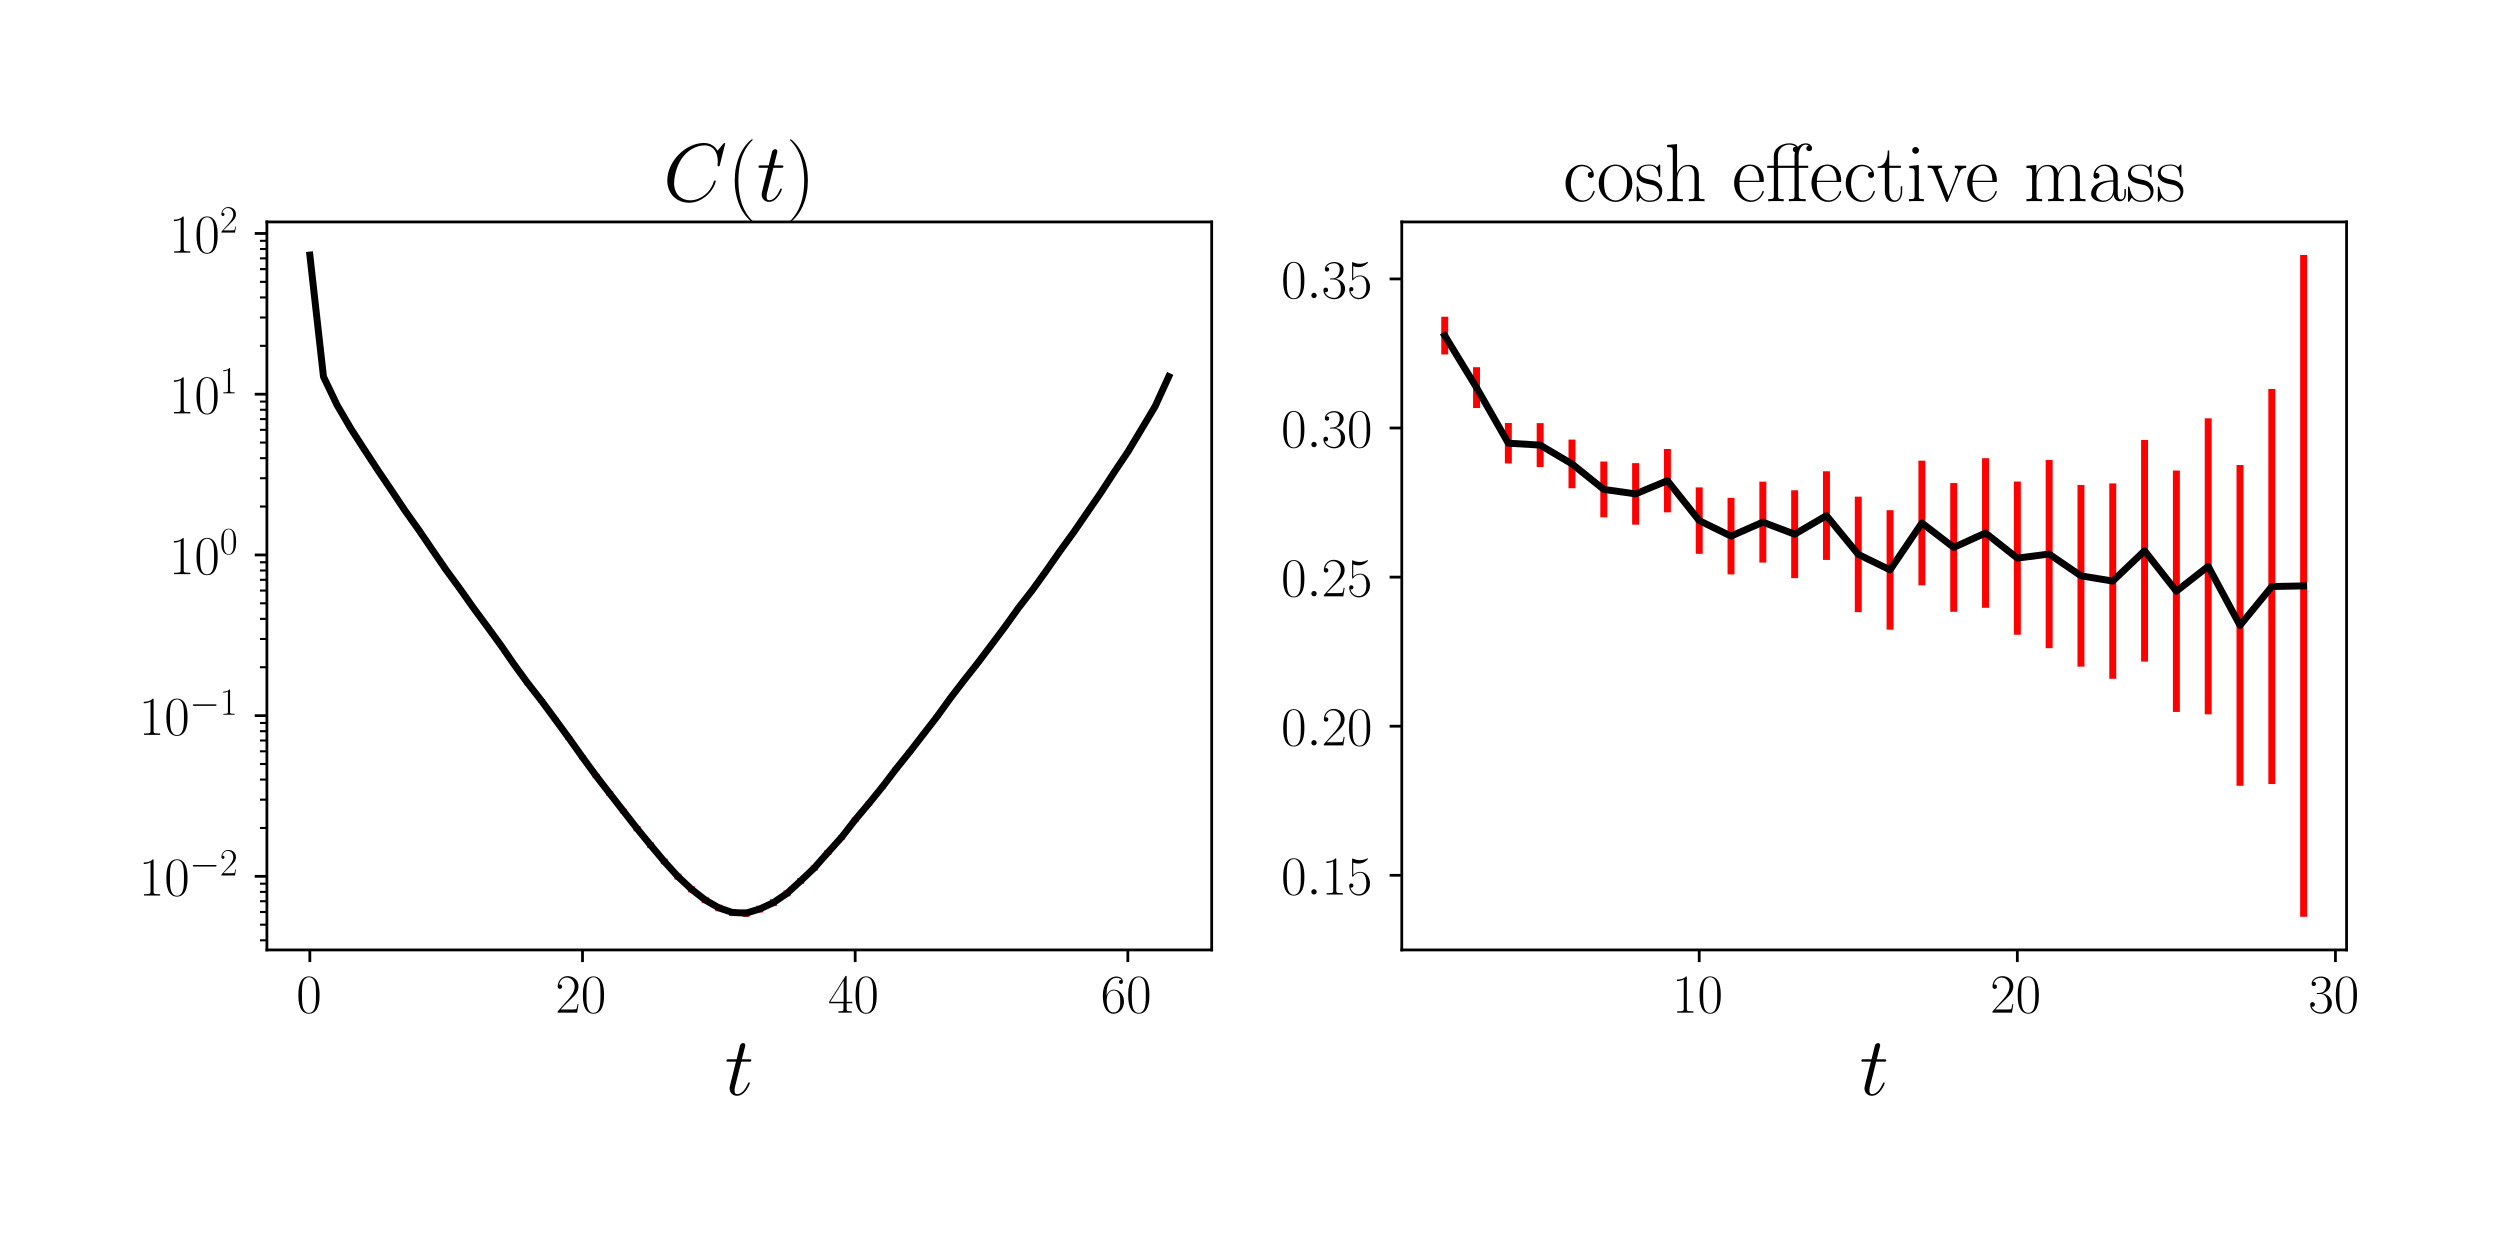 <?xml version="1.0" encoding="utf-8" standalone="no"?>
<!DOCTYPE svg PUBLIC "-//W3C//DTD SVG 1.1//EN"
  "http://www.w3.org/Graphics/SVG/1.1/DTD/svg11.dtd">
<!-- Created with matplotlib (https://matplotlib.org/) -->
<svg height="360pt" version="1.1" viewBox="0 0 720 360" width="720pt" xmlns="http://www.w3.org/2000/svg" xmlns:xlink="http://www.w3.org/1999/xlink">
 <defs>
  <style type="text/css">*{stroke-linecap:butt;stroke-linejoin:round;}</style>
 </defs>
 <g id="figure_1">
  <g id="patch_1">
   <path d="M 0 360 
L 720 360 
L 720 0 
L 0 0 
z
" style="fill:#ffffff;"/>
  </g>
  <g id="axes_1">
   <g id="patch_2">
    <path d="M 76.866 273.576 
L 348.965 273.576 
L 348.965 63.911 
L 76.866 63.911 
z
" style="fill:#ffffff;"/>
   </g>
   <g id="matplotlib.axis_1">
    <g id="xtick_1">
     <g id="line2d_1">
      <defs>
       <path d="M 0 0 
L 0 3.5 
" id="m5e9adea4c0" style="stroke:#000000;stroke-width:0.8;"/>
      </defs>
      <g>
       <use style="stroke:#000000;stroke-width:0.8;" x="89.234" xlink:href="#m5e9adea4c0" y="273.576"/>
      </g>
     </g>
     <g id="text_1">
      <!-- $\mathdefault{0}$ -->
      <g transform="translate(85.332 291.645)scale(0.16 -0.16)">
       <defs>
        <path d="M 42 31.641 
C 42 37.75 41.906 48.125 37.703 56.109 
C 34 63.109 28.094 65.594 22.906 65.594 
C 18.094 65.594 12 63.406 8.203 56.203 
C 4.203 48.719 3.797 39.438 3.797 31.641 
C 3.797 25.953 3.906 17.281 7 9.672 
C 11.297 -0.609 19 -2 22.906 -2 
C 27.5 -2 34.5 -0.109 38.594 9.375 
C 41.594 16.281 42 24.359 42 31.641 
z
M 22.906 -0.406 
C 16.5 -0.406 12.703 5.078 11.297 12.688 
C 10.203 18.562 10.203 27.156 10.203 32.75 
C 10.203 40.438 10.203 46.828 11.5 52.922 
C 13.406 61.391 19 64 22.906 64 
C 27 64 32.297 61.297 34.203 53.125 
C 35.5 47.438 35.594 40.734 35.594 32.75 
C 35.594 26.25 35.594 18.266 34.406 12.375 
C 32.297 1.484 26.406 -0.406 22.906 -0.406 
z
" id="CMR17-48"/>
       </defs>
       <use transform="scale(0.996)" xlink:href="#CMR17-48"/>
      </g>
     </g>
    </g>
    <g id="xtick_2">
     <g id="line2d_2">
      <g>
       <use style="stroke:#000000;stroke-width:0.8;" x="167.762" xlink:href="#m5e9adea4c0" y="273.576"/>
      </g>
     </g>
     <g id="text_2">
      <!-- $\mathdefault{20}$ -->
      <g transform="translate(159.958 291.645)scale(0.16 -0.16)">
       <defs>
        <path d="M 41.703 15.453 
L 39.906 15.453 
C 38.906 8.375 38.094 7.172 37.703 6.562 
C 37.203 5.766 30 5.766 28.594 5.766 
L 9.406 5.766 
C 13 9.672 20 16.75 28.5 24.953 
C 34.594 30.734 41.703 37.531 41.703 47.422 
C 41.703 59.219 32.297 66 21.797 66 
C 10.797 66 4.094 56.312 4.094 47.344 
C 4.094 43.438 7 42.938 8.203 42.938 
C 9.203 42.938 12.203 43.547 12.203 47.031 
C 12.203 50.109 9.594 51 8.203 51 
C 7.594 51 7 50.906 6.594 50.703 
C 8.5 59.219 14.297 63.406 20.406 63.406 
C 29.094 63.406 34.797 56.516 34.797 47.422 
C 34.797 38.734 29.703 31.25 24 24.75 
L 4.094 2.281 
L 4.094 0 
L 39.297 0 
z
" id="CMR17-50"/>
       </defs>
       <use transform="scale(0.996)" xlink:href="#CMR17-50"/>
       <use transform="translate(45.69 0)scale(0.996)" xlink:href="#CMR17-48"/>
      </g>
     </g>
    </g>
    <g id="xtick_3">
     <g id="line2d_3">
      <g>
       <use style="stroke:#000000;stroke-width:0.8;" x="246.29" xlink:href="#m5e9adea4c0" y="273.576"/>
      </g>
     </g>
     <g id="text_3">
      <!-- $\mathdefault{40}$ -->
      <g transform="translate(238.486 291.645)scale(0.16 -0.16)">
       <defs>
        <path d="M 33.594 64.406 
C 33.594 66.5 33.5 66.5 31.703 66.5 
L 2 19.594 
L 2 17 
L 27.797 17 
L 27.797 7.141 
C 27.797 3.5 27.594 2.5 20.594 2.5 
L 18.703 2.5 
L 18.703 0 
C 21.906 0 27.297 0 30.703 0 
C 34.094 0 39.5 0 42.703 0 
L 42.703 2.5 
L 40.797 2.5 
C 33.797 2.5 33.594 3.5 33.594 7.141 
L 33.594 17 
L 43.797 17 
L 43.797 19.594 
L 33.594 19.594 
z
M 28.094 57.859 
L 28.094 19.594 
L 4 19.594 
z
" id="CMR17-52"/>
       </defs>
       <use transform="scale(0.996)" xlink:href="#CMR17-52"/>
       <use transform="translate(45.69 0)scale(0.996)" xlink:href="#CMR17-48"/>
      </g>
     </g>
    </g>
    <g id="xtick_4">
     <g id="line2d_4">
      <g>
       <use style="stroke:#000000;stroke-width:0.8;" x="324.818" xlink:href="#m5e9adea4c0" y="273.576"/>
      </g>
     </g>
     <g id="text_4">
      <!-- $\mathdefault{60}$ -->
      <g transform="translate(317.014 291.645)scale(0.16 -0.16)">
       <defs>
        <path d="M 10.594 34 
C 10.594 57.656 21.797 63 28.297 63 
C 30.406 63 35.5 62.641 37.5 59 
C 35.906 59 32.906 59 32.906 55.516 
C 32.906 52.828 35.094 51.922 36.5 51.922 
C 37.406 51.922 40.094 52.312 40.094 55.625 
C 40.094 61.781 35.094 65.297 28.203 65.297 
C 16.297 65.297 3.797 52.969 3.797 31 
C 3.797 3.953 15.094 -2 23.094 -2 
C 32.797 -2 42 6.672 42 20.047 
C 42 32.516 33.906 41.594 23.703 41.594 
C 17.594 41.594 13.094 37.609 10.594 30.625 
z
M 23.094 0.391 
C 10.797 0.391 10.797 18.75 10.797 22.438 
C 10.797 29.625 14.203 40 23.5 40 
C 25.203 40 30.094 40 33.406 33.125 
C 35.203 29.219 35.203 25.141 35.203 20.141 
C 35.203 14.75 35.203 10.781 33.094 6.781 
C 30.906 2.672 27.703 0.391 23.094 0.391 
z
" id="CMR17-54"/>
       </defs>
       <use transform="scale(0.996)" xlink:href="#CMR17-54"/>
       <use transform="translate(45.69 0)scale(0.996)" xlink:href="#CMR17-48"/>
      </g>
     </g>
    </g>
    <g id="text_5">
     <!-- $t$ -->
     <g transform="translate(208.688 315.349)scale(0.24 -0.24)">
      <defs>
       <path d="M 20.094 40.094 
L 29.297 40.094 
C 31.203 40.094 32.203 40.094 32.203 41.891 
C 32.203 43 31.594 43 29.594 43 
L 20.797 43 
L 24.5 57.688 
C 24.906 59.078 24.906 59.281 24.906 60 
C 24.906 61.609 23.594 62.5 22.297 62.5 
C 21.5 62.5 19.203 62.203 18.406 58.984 
L 14.5 43 
L 5.094 43 
C 3.094 43 2.203 43 2.203 41.094 
C 2.203 40.094 2.906 40.094 4.797 40.094 
L 13.703 40.094 
L 7.094 13.766 
C 6.297 10.281 6 9.281 6 7.984 
C 6 3.297 9.297 -1 14.906 -1 
C 25 -1 30.406 13.562 30.406 14.25 
C 30.406 14.859 30 15.156 29.406 15.156 
C 29.203 15.156 28.797 15.156 28.594 14.75 
C 28.5 14.656 28.406 14.547 27.703 12.953 
C 25.594 7.984 21 1 15.203 1 
C 12.203 1 12 3.5 12 5.688 
C 12 5.781 12 7.688 12.297 8.875 
z
" id="CMMI12-116"/>
      </defs>
      <use transform="scale(0.996)" xlink:href="#CMMI12-116"/>
     </g>
    </g>
   </g>
   <g id="matplotlib.axis_2">
    <g id="ytick_1">
     <g id="line2d_5">
      <defs>
       <path d="M 0 0 
L -3.5 0 
" id="m24c2f99d26" style="stroke:#000000;stroke-width:0.8;"/>
      </defs>
      <g>
       <use style="stroke:#000000;stroke-width:0.8;" x="76.866" xlink:href="#m24c2f99d26" y="252.386"/>
      </g>
     </g>
     <g id="text_6">
      <!-- $\mathdefault{10^{-2}}$ -->
      <g transform="translate(40 257.921)scale(0.16 -0.16)">
       <defs>
        <path d="M 26.594 63.406 
C 26.594 65.5 26.5 65.5 25.094 65.5 
C 21.203 61.188 15.297 59.797 9.703 59.797 
C 9.406 59.797 8.906 59.797 8.797 59.5 
C 8.703 59.297 8.703 59.094 8.703 57 
C 11.797 57 17 57.594 21 59.984 
L 21 7.203 
C 21 3.688 20.797 2.5 12.203 2.5 
L 9.203 2.5 
L 9.203 0 
C 14 0 19 0 23.797 0 
C 28.594 0 33.594 0 38.406 0 
L 38.406 2.5 
L 35.406 2.5 
C 26.797 2.5 26.594 3.594 26.594 7.156 
z
" id="CMR17-49"/>
        <path d="M 65.906 23 
C 67.594 23 69.406 23 69.406 25 
C 69.406 27 67.594 27 65.906 27 
L 11.797 27 
C 10.094 27 8.297 27 8.297 25 
C 8.297 23 10.094 23 11.797 23 
z
" id="CMSY10-0"/>
       </defs>
       <use transform="scale(0.996)" xlink:href="#CMR17-49"/>
       <use transform="translate(45.69 0)scale(0.996)" xlink:href="#CMR17-48"/>
       <use transform="translate(91.381 36.154)scale(0.697)" xlink:href="#CMSY10-0"/>
       <use transform="translate(145.622 36.154)scale(0.697)" xlink:href="#CMR17-50"/>
      </g>
     </g>
    </g>
    <g id="ytick_2">
     <g id="line2d_6">
      <g>
       <use style="stroke:#000000;stroke-width:0.8;" x="76.866" xlink:href="#m24c2f99d26" y="206.1"/>
      </g>
     </g>
     <g id="text_7">
      <!-- $\mathdefault{10^{-1}}$ -->
      <g transform="translate(40 211.635)scale(0.16 -0.16)">
       <use transform="scale(0.996)" xlink:href="#CMR17-49"/>
       <use transform="translate(45.69 0)scale(0.996)" xlink:href="#CMR17-48"/>
       <use transform="translate(91.381 36.154)scale(0.697)" xlink:href="#CMSY10-0"/>
       <use transform="translate(145.622 36.154)scale(0.697)" xlink:href="#CMR17-49"/>
      </g>
     </g>
    </g>
    <g id="ytick_3">
     <g id="line2d_7">
      <g>
       <use style="stroke:#000000;stroke-width:0.8;" x="76.866" xlink:href="#m24c2f99d26" y="159.814"/>
      </g>
     </g>
     <g id="text_8">
      <!-- $\mathdefault{10^{0}}$ -->
      <g transform="translate(48.679 165.349)scale(0.16 -0.16)">
       <use transform="scale(0.996)" xlink:href="#CMR17-49"/>
       <use transform="translate(45.69 0)scale(0.996)" xlink:href="#CMR17-48"/>
       <use transform="translate(91.381 36.154)scale(0.697)" xlink:href="#CMR17-48"/>
      </g>
     </g>
    </g>
    <g id="ytick_4">
     <g id="line2d_8">
      <g>
       <use style="stroke:#000000;stroke-width:0.8;" x="76.866" xlink:href="#m24c2f99d26" y="113.528"/>
      </g>
     </g>
     <g id="text_9">
      <!-- $\mathdefault{10^{1}}$ -->
      <g transform="translate(48.679 119.063)scale(0.16 -0.16)">
       <use transform="scale(0.996)" xlink:href="#CMR17-49"/>
       <use transform="translate(45.69 0)scale(0.996)" xlink:href="#CMR17-48"/>
       <use transform="translate(91.381 36.154)scale(0.697)" xlink:href="#CMR17-49"/>
      </g>
     </g>
    </g>
    <g id="ytick_5">
     <g id="line2d_9">
      <g>
       <use style="stroke:#000000;stroke-width:0.8;" x="76.866" xlink:href="#m24c2f99d26" y="67.242"/>
      </g>
     </g>
     <g id="text_10">
      <!-- $\mathdefault{10^{2}}$ -->
      <g transform="translate(48.679 72.776)scale(0.16 -0.16)">
       <use transform="scale(0.996)" xlink:href="#CMR17-49"/>
       <use transform="translate(45.69 0)scale(0.996)" xlink:href="#CMR17-48"/>
       <use transform="translate(91.381 36.154)scale(0.697)" xlink:href="#CMR17-50"/>
      </g>
     </g>
    </g>
    <g id="ytick_6">
     <g id="line2d_10">
      <defs>
       <path d="M 0 0 
L -2 0 
" id="mfa70293ad0" style="stroke:#000000;stroke-width:0.6;"/>
      </defs>
      <g>
       <use style="stroke:#000000;stroke-width:0.6;" x="76.866" xlink:href="#mfa70293ad0" y="270.805"/>
      </g>
     </g>
    </g>
    <g id="ytick_7">
     <g id="line2d_11">
      <g>
       <use style="stroke:#000000;stroke-width:0.6;" x="76.866" xlink:href="#mfa70293ad0" y="266.32"/>
      </g>
     </g>
    </g>
    <g id="ytick_8">
     <g id="line2d_12">
      <g>
       <use style="stroke:#000000;stroke-width:0.6;" x="76.866" xlink:href="#mfa70293ad0" y="262.655"/>
      </g>
     </g>
    </g>
    <g id="ytick_9">
     <g id="line2d_13">
      <g>
       <use style="stroke:#000000;stroke-width:0.6;" x="76.866" xlink:href="#mfa70293ad0" y="259.556"/>
      </g>
     </g>
    </g>
    <g id="ytick_10">
     <g id="line2d_14">
      <g>
       <use style="stroke:#000000;stroke-width:0.6;" x="76.866" xlink:href="#mfa70293ad0" y="256.872"/>
      </g>
     </g>
    </g>
    <g id="ytick_11">
     <g id="line2d_15">
      <g>
       <use style="stroke:#000000;stroke-width:0.6;" x="76.866" xlink:href="#mfa70293ad0" y="254.504"/>
      </g>
     </g>
    </g>
    <g id="ytick_12">
     <g id="line2d_16">
      <g>
       <use style="stroke:#000000;stroke-width:0.6;" x="76.866" xlink:href="#mfa70293ad0" y="238.453"/>
      </g>
     </g>
    </g>
    <g id="ytick_13">
     <g id="line2d_17">
      <g>
       <use style="stroke:#000000;stroke-width:0.6;" x="76.866" xlink:href="#mfa70293ad0" y="230.302"/>
      </g>
     </g>
    </g>
    <g id="ytick_14">
     <g id="line2d_18">
      <g>
       <use style="stroke:#000000;stroke-width:0.6;" x="76.866" xlink:href="#mfa70293ad0" y="224.519"/>
      </g>
     </g>
    </g>
    <g id="ytick_15">
     <g id="line2d_19">
      <g>
       <use style="stroke:#000000;stroke-width:0.6;" x="76.866" xlink:href="#mfa70293ad0" y="220.034"/>
      </g>
     </g>
    </g>
    <g id="ytick_16">
     <g id="line2d_20">
      <g>
       <use style="stroke:#000000;stroke-width:0.6;" x="76.866" xlink:href="#mfa70293ad0" y="216.369"/>
      </g>
     </g>
    </g>
    <g id="ytick_17">
     <g id="line2d_21">
      <g>
       <use style="stroke:#000000;stroke-width:0.6;" x="76.866" xlink:href="#mfa70293ad0" y="213.27"/>
      </g>
     </g>
    </g>
    <g id="ytick_18">
     <g id="line2d_22">
      <g>
       <use style="stroke:#000000;stroke-width:0.6;" x="76.866" xlink:href="#mfa70293ad0" y="210.586"/>
      </g>
     </g>
    </g>
    <g id="ytick_19">
     <g id="line2d_23">
      <g>
       <use style="stroke:#000000;stroke-width:0.6;" x="76.866" xlink:href="#mfa70293ad0" y="208.218"/>
      </g>
     </g>
    </g>
    <g id="ytick_20">
     <g id="line2d_24">
      <g>
       <use style="stroke:#000000;stroke-width:0.6;" x="76.866" xlink:href="#mfa70293ad0" y="192.167"/>
      </g>
     </g>
    </g>
    <g id="ytick_21">
     <g id="line2d_25">
      <g>
       <use style="stroke:#000000;stroke-width:0.6;" x="76.866" xlink:href="#mfa70293ad0" y="184.016"/>
      </g>
     </g>
    </g>
    <g id="ytick_22">
     <g id="line2d_26">
      <g>
       <use style="stroke:#000000;stroke-width:0.6;" x="76.866" xlink:href="#mfa70293ad0" y="178.233"/>
      </g>
     </g>
    </g>
    <g id="ytick_23">
     <g id="line2d_27">
      <g>
       <use style="stroke:#000000;stroke-width:0.6;" x="76.866" xlink:href="#mfa70293ad0" y="173.747"/>
      </g>
     </g>
    </g>
    <g id="ytick_24">
     <g id="line2d_28">
      <g>
       <use style="stroke:#000000;stroke-width:0.6;" x="76.866" xlink:href="#mfa70293ad0" y="170.082"/>
      </g>
     </g>
    </g>
    <g id="ytick_25">
     <g id="line2d_29">
      <g>
       <use style="stroke:#000000;stroke-width:0.6;" x="76.866" xlink:href="#mfa70293ad0" y="166.984"/>
      </g>
     </g>
    </g>
    <g id="ytick_26">
     <g id="line2d_30">
      <g>
       <use style="stroke:#000000;stroke-width:0.6;" x="76.866" xlink:href="#mfa70293ad0" y="164.299"/>
      </g>
     </g>
    </g>
    <g id="ytick_27">
     <g id="line2d_31">
      <g>
       <use style="stroke:#000000;stroke-width:0.6;" x="76.866" xlink:href="#mfa70293ad0" y="161.932"/>
      </g>
     </g>
    </g>
    <g id="ytick_28">
     <g id="line2d_32">
      <g>
       <use style="stroke:#000000;stroke-width:0.6;" x="76.866" xlink:href="#mfa70293ad0" y="145.88"/>
      </g>
     </g>
    </g>
    <g id="ytick_29">
     <g id="line2d_33">
      <g>
       <use style="stroke:#000000;stroke-width:0.6;" x="76.866" xlink:href="#mfa70293ad0" y="137.73"/>
      </g>
     </g>
    </g>
    <g id="ytick_30">
     <g id="line2d_34">
      <g>
       <use style="stroke:#000000;stroke-width:0.6;" x="76.866" xlink:href="#mfa70293ad0" y="131.947"/>
      </g>
     </g>
    </g>
    <g id="ytick_31">
     <g id="line2d_35">
      <g>
       <use style="stroke:#000000;stroke-width:0.6;" x="76.866" xlink:href="#mfa70293ad0" y="127.461"/>
      </g>
     </g>
    </g>
    <g id="ytick_32">
     <g id="line2d_36">
      <g>
       <use style="stroke:#000000;stroke-width:0.6;" x="76.866" xlink:href="#mfa70293ad0" y="123.796"/>
      </g>
     </g>
    </g>
    <g id="ytick_33">
     <g id="line2d_37">
      <g>
       <use style="stroke:#000000;stroke-width:0.6;" x="76.866" xlink:href="#mfa70293ad0" y="120.698"/>
      </g>
     </g>
    </g>
    <g id="ytick_34">
     <g id="line2d_38">
      <g>
       <use style="stroke:#000000;stroke-width:0.6;" x="76.866" xlink:href="#mfa70293ad0" y="118.013"/>
      </g>
     </g>
    </g>
    <g id="ytick_35">
     <g id="line2d_39">
      <g>
       <use style="stroke:#000000;stroke-width:0.6;" x="76.866" xlink:href="#mfa70293ad0" y="115.646"/>
      </g>
     </g>
    </g>
    <g id="ytick_36">
     <g id="line2d_40">
      <g>
       <use style="stroke:#000000;stroke-width:0.6;" x="76.866" xlink:href="#mfa70293ad0" y="99.594"/>
      </g>
     </g>
    </g>
    <g id="ytick_37">
     <g id="line2d_41">
      <g>
       <use style="stroke:#000000;stroke-width:0.6;" x="76.866" xlink:href="#mfa70293ad0" y="91.444"/>
      </g>
     </g>
    </g>
    <g id="ytick_38">
     <g id="line2d_42">
      <g>
       <use style="stroke:#000000;stroke-width:0.6;" x="76.866" xlink:href="#mfa70293ad0" y="85.661"/>
      </g>
     </g>
    </g>
    <g id="ytick_39">
     <g id="line2d_43">
      <g>
       <use style="stroke:#000000;stroke-width:0.6;" x="76.866" xlink:href="#mfa70293ad0" y="81.175"/>
      </g>
     </g>
    </g>
    <g id="ytick_40">
     <g id="line2d_44">
      <g>
       <use style="stroke:#000000;stroke-width:0.6;" x="76.866" xlink:href="#mfa70293ad0" y="77.51"/>
      </g>
     </g>
    </g>
    <g id="ytick_41">
     <g id="line2d_45">
      <g>
       <use style="stroke:#000000;stroke-width:0.6;" x="76.866" xlink:href="#mfa70293ad0" y="74.411"/>
      </g>
     </g>
    </g>
    <g id="ytick_42">
     <g id="line2d_46">
      <g>
       <use style="stroke:#000000;stroke-width:0.6;" x="76.866" xlink:href="#mfa70293ad0" y="71.727"/>
      </g>
     </g>
    </g>
    <g id="ytick_43">
     <g id="line2d_47">
      <g>
       <use style="stroke:#000000;stroke-width:0.6;" x="76.866" xlink:href="#mfa70293ad0" y="69.36"/>
      </g>
     </g>
    </g>
   </g>
   <g id="LineCollection_1">
    <path clip-path="url(#p065d3a347c)" d="M 89.234 73.478 
L 89.234 73.441 
" style="fill:none;stroke:#ff0000;stroke-width:2;"/>
    <path clip-path="url(#p065d3a347c)" d="M 93.16 108.58 
L 93.16 108.389 
" style="fill:none;stroke:#ff0000;stroke-width:2;"/>
    <path clip-path="url(#p065d3a347c)" d="M 97.087 116.785 
L 97.087 116.554 
" style="fill:none;stroke:#ff0000;stroke-width:2;"/>
    <path clip-path="url(#p065d3a347c)" d="M 101.013 123.524 
L 101.013 123.27 
" style="fill:none;stroke:#ff0000;stroke-width:2;"/>
    <path clip-path="url(#p065d3a347c)" d="M 104.939 129.61 
L 104.939 129.359 
" style="fill:none;stroke:#ff0000;stroke-width:2;"/>
    <path clip-path="url(#p065d3a347c)" d="M 108.866 135.617 
L 108.866 135.348 
" style="fill:none;stroke:#ff0000;stroke-width:2;"/>
    <path clip-path="url(#p065d3a347c)" d="M 112.792 141.432 
L 112.792 141.145 
" style="fill:none;stroke:#ff0000;stroke-width:2;"/>
    <path clip-path="url(#p065d3a347c)" d="M 116.719 147.343 
L 116.719 146.991 
" style="fill:none;stroke:#ff0000;stroke-width:2;"/>
    <path clip-path="url(#p065d3a347c)" d="M 120.645 152.859 
L 120.645 152.508 
" style="fill:none;stroke:#ff0000;stroke-width:2;"/>
    <path clip-path="url(#p065d3a347c)" d="M 124.571 158.656 
L 124.571 158.248 
" style="fill:none;stroke:#ff0000;stroke-width:2;"/>
    <path clip-path="url(#p065d3a347c)" d="M 128.498 164.386 
L 128.498 163.952 
" style="fill:none;stroke:#ff0000;stroke-width:2;"/>
    <path clip-path="url(#p065d3a347c)" d="M 132.424 169.765 
L 132.424 169.278 
" style="fill:none;stroke:#ff0000;stroke-width:2;"/>
    <path clip-path="url(#p065d3a347c)" d="M 136.351 175.343 
L 136.351 174.826 
" style="fill:none;stroke:#ff0000;stroke-width:2;"/>
    <path clip-path="url(#p065d3a347c)" d="M 140.277 180.722 
L 140.277 180.084 
" style="fill:none;stroke:#ff0000;stroke-width:2;"/>
    <path clip-path="url(#p065d3a347c)" d="M 144.203 186.138 
L 144.203 185.438 
" style="fill:none;stroke:#ff0000;stroke-width:2;"/>
    <path clip-path="url(#p065d3a347c)" d="M 148.13 191.855 
L 148.13 191.098 
" style="fill:none;stroke:#ff0000;stroke-width:2;"/>
    <path clip-path="url(#p065d3a347c)" d="M 152.056 197.36 
L 152.056 196.353 
" style="fill:none;stroke:#ff0000;stroke-width:2;"/>
    <path clip-path="url(#p065d3a347c)" d="M 155.983 202.386 
L 155.983 201.377 
" style="fill:none;stroke:#ff0000;stroke-width:2;"/>
    <path clip-path="url(#p065d3a347c)" d="M 159.909 207.712 
L 159.909 206.692 
" style="fill:none;stroke:#ff0000;stroke-width:2;"/>
    <path clip-path="url(#p065d3a347c)" d="M 163.835 213.13 
L 163.835 212.014 
" style="fill:none;stroke:#ff0000;stroke-width:2;"/>
    <path clip-path="url(#p065d3a347c)" d="M 167.762 218.688 
L 167.762 217.517 
" style="fill:none;stroke:#ff0000;stroke-width:2;"/>
    <path clip-path="url(#p065d3a347c)" d="M 171.688 224.099 
L 171.688 222.853 
" style="fill:none;stroke:#ff0000;stroke-width:2;"/>
    <path clip-path="url(#p065d3a347c)" d="M 175.615 229.265 
L 175.615 227.863 
" style="fill:none;stroke:#ff0000;stroke-width:2;"/>
    <path clip-path="url(#p065d3a347c)" d="M 179.541 234.244 
L 179.541 232.955 
" style="fill:none;stroke:#ff0000;stroke-width:2;"/>
    <path clip-path="url(#p065d3a347c)" d="M 183.467 239.381 
L 183.467 237.898 
" style="fill:none;stroke:#ff0000;stroke-width:2;"/>
    <path clip-path="url(#p065d3a347c)" d="M 187.394 244.265 
L 187.394 242.625 
" style="fill:none;stroke:#ff0000;stroke-width:2;"/>
    <path clip-path="url(#p065d3a347c)" d="M 191.32 248.915 
L 191.32 247.329 
" style="fill:none;stroke:#ff0000;stroke-width:2;"/>
    <path clip-path="url(#p065d3a347c)" d="M 195.247 253.333 
L 195.247 251.607 
" style="fill:none;stroke:#ff0000;stroke-width:2;"/>
    <path clip-path="url(#p065d3a347c)" d="M 199.173 257.006 
L 199.173 255.272 
" style="fill:none;stroke:#ff0000;stroke-width:2;"/>
    <path clip-path="url(#p065d3a347c)" d="M 203.099 260.124 
L 203.099 258.302 
" style="fill:none;stroke:#ff0000;stroke-width:2;"/>
    <path clip-path="url(#p065d3a347c)" d="M 207.026 262.425 
L 207.026 260.552 
" style="fill:none;stroke:#ff0000;stroke-width:2;"/>
    <path clip-path="url(#p065d3a347c)" d="M 210.952 263.78 
L 210.952 261.859 
" style="fill:none;stroke:#ff0000;stroke-width:2;"/>
    <path clip-path="url(#p065d3a347c)" d="M 214.879 264.046 
L 214.879 261.949 
" style="fill:none;stroke:#ff0000;stroke-width:2;"/>
    <path clip-path="url(#p065d3a347c)" d="M 218.805 262.781 
L 218.805 260.851 
" style="fill:none;stroke:#ff0000;stroke-width:2;"/>
    <path clip-path="url(#p065d3a347c)" d="M 222.731 260.972 
L 222.731 258.997 
" style="fill:none;stroke:#ff0000;stroke-width:2;"/>
    <path clip-path="url(#p065d3a347c)" d="M 226.658 258.138 
L 226.658 256.462 
" style="fill:none;stroke:#ff0000;stroke-width:2;"/>
    <path clip-path="url(#p065d3a347c)" d="M 230.584 254.51 
L 230.584 252.913 
" style="fill:none;stroke:#ff0000;stroke-width:2;"/>
    <path clip-path="url(#p065d3a347c)" d="M 234.511 250.724 
L 234.511 249.236 
" style="fill:none;stroke:#ff0000;stroke-width:2;"/>
    <path clip-path="url(#p065d3a347c)" d="M 238.437 246.244 
L 238.437 244.807 
" style="fill:none;stroke:#ff0000;stroke-width:2;"/>
    <path clip-path="url(#p065d3a347c)" d="M 242.363 241.787 
L 242.363 240.534 
" style="fill:none;stroke:#ff0000;stroke-width:2;"/>
    <path clip-path="url(#p065d3a347c)" d="M 246.29 236.749 
L 246.29 235.477 
" style="fill:none;stroke:#ff0000;stroke-width:2;"/>
    <path clip-path="url(#p065d3a347c)" d="M 250.216 232.021 
L 250.216 230.876 
" style="fill:none;stroke:#ff0000;stroke-width:2;"/>
    <path clip-path="url(#p065d3a347c)" d="M 254.143 227.134 
L 254.143 226.065 
" style="fill:none;stroke:#ff0000;stroke-width:2;"/>
    <path clip-path="url(#p065d3a347c)" d="M 258.069 221.927 
L 258.069 220.97 
" style="fill:none;stroke:#ff0000;stroke-width:2;"/>
    <path clip-path="url(#p065d3a347c)" d="M 261.995 216.978 
L 261.995 216.152 
" style="fill:none;stroke:#ff0000;stroke-width:2;"/>
    <path clip-path="url(#p065d3a347c)" d="M 265.922 211.891 
L 265.922 211.068 
" style="fill:none;stroke:#ff0000;stroke-width:2;"/>
    <path clip-path="url(#p065d3a347c)" d="M 269.848 206.782 
L 269.848 206.05 
" style="fill:none;stroke:#ff0000;stroke-width:2;"/>
    <path clip-path="url(#p065d3a347c)" d="M 273.775 201.346 
L 273.775 200.602 
" style="fill:none;stroke:#ff0000;stroke-width:2;"/>
    <path clip-path="url(#p065d3a347c)" d="M 277.701 196.192 
L 277.701 195.53 
" style="fill:none;stroke:#ff0000;stroke-width:2;"/>
    <path clip-path="url(#p065d3a347c)" d="M 281.627 191.167 
L 281.627 190.593 
" style="fill:none;stroke:#ff0000;stroke-width:2;"/>
    <path clip-path="url(#p065d3a347c)" d="M 285.554 185.979 
L 285.554 185.396 
" style="fill:none;stroke:#ff0000;stroke-width:2;"/>
    <path clip-path="url(#p065d3a347c)" d="M 289.48 180.712 
L 289.48 180.177 
" style="fill:none;stroke:#ff0000;stroke-width:2;"/>
    <path clip-path="url(#p065d3a347c)" d="M 293.407 175.22 
L 293.407 174.723 
" style="fill:none;stroke:#ff0000;stroke-width:2;"/>
    <path clip-path="url(#p065d3a347c)" d="M 297.333 170.166 
L 297.333 169.701 
" style="fill:none;stroke:#ff0000;stroke-width:2;"/>
    <path clip-path="url(#p065d3a347c)" d="M 301.259 164.656 
L 301.259 164.287 
" style="fill:none;stroke:#ff0000;stroke-width:2;"/>
    <path clip-path="url(#p065d3a347c)" d="M 305.186 159.048 
L 305.186 158.63 
" style="fill:none;stroke:#ff0000;stroke-width:2;"/>
    <path clip-path="url(#p065d3a347c)" d="M 309.112 153.638 
L 309.112 153.24 
" style="fill:none;stroke:#ff0000;stroke-width:2;"/>
    <path clip-path="url(#p065d3a347c)" d="M 313.039 147.91 
L 313.039 147.529 
" style="fill:none;stroke:#ff0000;stroke-width:2;"/>
    <path clip-path="url(#p065d3a347c)" d="M 316.965 142.189 
L 316.965 141.859 
" style="fill:none;stroke:#ff0000;stroke-width:2;"/>
    <path clip-path="url(#p065d3a347c)" d="M 320.892 136.147 
L 320.892 135.844 
" style="fill:none;stroke:#ff0000;stroke-width:2;"/>
    <path clip-path="url(#p065d3a347c)" d="M 324.818 130.271 
L 324.818 130.009 
" style="fill:none;stroke:#ff0000;stroke-width:2;"/>
    <path clip-path="url(#p065d3a347c)" d="M 328.744 123.75 
L 328.744 123.484 
" style="fill:none;stroke:#ff0000;stroke-width:2;"/>
    <path clip-path="url(#p065d3a347c)" d="M 332.671 117.159 
L 332.671 116.917 
" style="fill:none;stroke:#ff0000;stroke-width:2;"/>
    <path clip-path="url(#p065d3a347c)" d="M 336.597 108.566 
L 336.597 108.344 
" style="fill:none;stroke:#ff0000;stroke-width:2;"/>
   </g>
   <g id="line2d_48">
    <path clip-path="url(#p065d3a347c)" d="M 89.234 73.46 
L 93.16 108.484 
L 97.087 116.669 
L 101.013 123.396 
L 104.939 129.484 
L 108.866 135.482 
L 112.792 141.288 
L 116.719 147.166 
L 120.645 152.683 
L 124.571 158.451 
L 128.498 164.168 
L 132.424 169.52 
L 136.351 175.083 
L 140.277 180.4 
L 144.203 185.785 
L 148.13 191.473 
L 152.056 196.85 
L 155.983 201.875 
L 159.909 207.196 
L 163.835 212.564 
L 167.762 218.094 
L 171.688 223.467 
L 175.615 228.552 
L 179.541 233.589 
L 183.467 238.626 
L 187.394 243.428 
L 191.32 248.107 
L 195.247 252.451 
L 199.173 256.12 
L 203.099 259.192 
L 207.026 261.467 
L 210.952 262.796 
L 214.879 262.97 
L 218.805 261.793 
L 222.731 259.96 
L 226.658 257.283 
L 230.584 253.695 
L 234.511 249.966 
L 238.437 245.513 
L 242.363 241.151 
L 246.29 236.103 
L 250.216 231.44 
L 254.143 226.592 
L 258.069 221.443 
L 261.995 216.561 
L 265.922 211.475 
L 269.848 206.412 
L 273.775 200.971 
L 277.701 195.858 
L 281.627 190.878 
L 285.554 185.685 
L 289.48 180.443 
L 293.407 174.97 
L 297.333 169.932 
L 301.259 164.471 
L 305.186 158.838 
L 309.112 153.438 
L 313.039 147.719 
L 316.965 142.023 
L 320.892 135.995 
L 324.818 130.139 
L 328.744 123.617 
L 332.671 117.038 
L 336.597 108.455 
" style="fill:none;stroke:#000000;stroke-linecap:square;stroke-width:2;"/>
   </g>
   <g id="patch_3">
    <path d="M 76.866 273.576 
L 76.866 63.911 
" style="fill:none;stroke:#000000;stroke-linecap:square;stroke-linejoin:miter;stroke-width:0.8;"/>
   </g>
   <g id="patch_4">
    <path d="M 348.965 273.576 
L 348.965 63.911 
" style="fill:none;stroke:#000000;stroke-linecap:square;stroke-linejoin:miter;stroke-width:0.8;"/>
   </g>
   <g id="patch_5">
    <path d="M 76.866 273.576 
L 348.965 273.576 
" style="fill:none;stroke:#000000;stroke-linecap:square;stroke-linejoin:miter;stroke-width:0.8;"/>
   </g>
   <g id="patch_6">
    <path d="M 76.866 63.911 
L 348.965 63.911 
" style="fill:none;stroke:#000000;stroke-linecap:square;stroke-linejoin:miter;stroke-width:0.8;"/>
   </g>
   <g id="text_11">
    <!-- $C(t)$ -->
    <g transform="translate(190.987 57.911)scale(0.24 -0.24)">
     <defs>
      <path d="M 74.703 69.109 
C 74.703 70 74 70 73.797 70 
C 73.594 70 73.203 70 72.406 69 
L 65.5 60.656 
C 62 66.625 56.5 70 49 70 
C 27.406 70 5 48.25 5 24.922 
C 5 8.328 16.703 -2 31.297 -2 
C 39.297 -2 46.297 1.375 52.094 6.25 
C 60.797 13.484 63.406 23.141 63.406 23.922 
C 63.406 24.812 62.594 24.812 62.297 24.812 
C 61.406 24.812 61.297 24.219 61.094 23.812 
C 56.5 8.344 43 0.891 33 0.891 
C 22.406 0.891 13.203 7.641 13.203 21.734 
C 13.203 24.922 14.203 42.188 25.5 55.188 
C 31 61.547 40.406 67.109 49.906 67.109 
C 60.906 67.109 65.797 58.078 65.797 47.938 
C 65.797 45.359 65.5 43.188 65.5 42.781 
C 65.5 41.891 66.5 41.891 66.797 41.891 
C 67.906 41.891 68 41.984 68.406 43.766 
z
" id="CMMI12-67"/>
      <path d="M 30.594 -24.391 
C 30.594 -24.297 30.594 -24.094 30.297 -23.797 
C 25.703 -19.125 13.406 -6.359 13.406 24.703 
C 13.406 55.766 25.5 68.422 30.406 73.391 
C 30.406 73.5 30.594 73.703 30.594 74 
C 30.594 74.297 30.297 74.5 29.906 74.5 
C 28.797 74.5 20.297 67.125 15.406 56.156 
C 10.406 45.109 9 34.359 9 24.812 
C 9 17.625 9.703 5.484 15.703 -7.359 
C 20.5 -17.734 28.703 -25 29.906 -25 
C 30.406 -25 30.594 -24.797 30.594 -24.391 
z
" id="CMR17-40"/>
      <path d="M 26.297 24.703 
C 26.297 31.875 25.594 44.016 19.594 56.859 
C 14.797 67.234 6.594 74.5 5.406 74.5 
C 5.094 74.5 4.703 74.391 4.703 73.891 
C 4.703 73.703 4.797 73.594 4.906 73.391 
C 9.703 68.406 21.906 55.75 21.906 24.75 
C 21.906 -6.359 9.797 -19.016 4.906 -24.016 
C 4.797 -24.203 4.703 -24.312 4.703 -24.5 
C 4.703 -25 5.094 -25 5.406 -25 
C 6.5 -25 15 -17.625 19.906 -6.656 
C 24.906 4.391 26.297 15.141 26.297 24.703 
z
" id="CMR17-41"/>
     </defs>
     <use transform="scale(0.996)" xlink:href="#CMMI12-67"/>
     <use transform="translate(76.947 0)scale(0.996)" xlink:href="#CMR17-40"/>
     <use transform="translate(112.228 0)scale(0.996)" xlink:href="#CMMI12-116"/>
     <use transform="translate(147.454 0)scale(0.996)" xlink:href="#CMR17-41"/>
    </g>
   </g>
  </g>
  <g id="axes_2">
   <g id="patch_7">
    <path d="M 403.713 273.576 
L 675.812 273.576 
L 675.812 63.911 
L 403.713 63.911 
z
" style="fill:#ffffff;"/>
   </g>
   <g id="matplotlib.axis_3">
    <g id="xtick_5">
     <g id="line2d_49">
      <g>
       <use style="stroke:#000000;stroke-width:0.8;" x="489.374" xlink:href="#m5e9adea4c0" y="273.576"/>
      </g>
     </g>
     <g id="text_12">
      <!-- $\mathdefault{10}$ -->
      <g transform="translate(481.57 291.645)scale(0.16 -0.16)">
       <use transform="scale(0.996)" xlink:href="#CMR17-49"/>
       <use transform="translate(45.69 0)scale(0.996)" xlink:href="#CMR17-48"/>
      </g>
     </g>
    </g>
    <g id="xtick_6">
     <g id="line2d_50">
      <g>
       <use style="stroke:#000000;stroke-width:0.8;" x="580.99" xlink:href="#m5e9adea4c0" y="273.576"/>
      </g>
     </g>
     <g id="text_13">
      <!-- $\mathdefault{20}$ -->
      <g transform="translate(573.186 291.645)scale(0.16 -0.16)">
       <use transform="scale(0.996)" xlink:href="#CMR17-50"/>
       <use transform="translate(45.69 0)scale(0.996)" xlink:href="#CMR17-48"/>
      </g>
     </g>
    </g>
    <g id="xtick_7">
     <g id="line2d_51">
      <g>
       <use style="stroke:#000000;stroke-width:0.8;" x="672.606" xlink:href="#m5e9adea4c0" y="273.576"/>
      </g>
     </g>
     <g id="text_14">
      <!-- $\mathdefault{30}$ -->
      <g transform="translate(664.802 291.645)scale(0.16 -0.16)">
       <defs>
        <path d="M 22.094 33.703 
C 31 33.703 34.906 25.969 34.906 17.031 
C 34.906 5 28.5 0.391 22.703 0.391 
C 17.406 0.391 8.797 3.031 6.094 10.828 
C 6.594 10.625 7.094 10.625 7.594 10.625 
C 10 10.625 11.797 12.219 11.797 14.812 
C 11.797 17.703 9.594 19 7.594 19 
C 5.906 19 3.297 18.203 3.297 14.469 
C 3.297 5.234 12.297 -2 22.906 -2 
C 34 -2 42.5 6.719 42.5 16.953 
C 42.5 26.672 34.5 33.703 25 34.797 
C 32.594 36.375 39.906 43.062 39.906 52.016 
C 39.906 59.688 32 65.297 23 65.297 
C 13.906 65.297 5.906 59.828 5.906 52.016 
C 5.906 48.594 8.5 48 9.797 48 
C 11.906 48 13.703 49.297 13.703 51.891 
C 13.703 54.469 11.906 55.766 9.797 55.766 
C 9.406 55.766 8.906 55.766 8.5 55.578 
C 11.406 61.859 19.297 63 22.797 63 
C 26.297 63 32.906 61.328 32.906 51.875 
C 32.906 49.109 32.5 44.188 29.094 39.844 
C 26.094 36 22.703 36 19.406 35.688 
C 18.906 35.688 16.594 35.453 16.203 35.453 
C 15.5 35.359 15.094 35.266 15.094 34.5 
C 15.094 33.797 15.203 33.703 17.203 33.703 
z
" id="CMR17-51"/>
       </defs>
       <use transform="scale(0.996)" xlink:href="#CMR17-51"/>
       <use transform="translate(45.69 0)scale(0.996)" xlink:href="#CMR17-48"/>
      </g>
     </g>
    </g>
    <g id="text_15">
     <!-- $t$ -->
     <g transform="translate(535.535 315.349)scale(0.24 -0.24)">
      <use transform="scale(0.996)" xlink:href="#CMMI12-116"/>
     </g>
    </g>
   </g>
   <g id="matplotlib.axis_4">
    <g id="ytick_44">
     <g id="line2d_52">
      <g>
       <use style="stroke:#000000;stroke-width:0.8;" x="403.713" xlink:href="#m24c2f99d26" y="252.089"/>
      </g>
     </g>
     <g id="text_16">
      <!-- $\mathdefault{0.15}$ -->
      <g transform="translate(368.965 257.624)scale(0.16 -0.16)">
       <defs>
        <path d="M 18.406 4.797 
C 18.406 7.688 16 9.672 13.594 9.672 
C 10.703 9.672 8.703 7.281 8.703 4.891 
C 8.703 2 11.094 0 13.5 0 
C 16.406 0 18.406 2.391 18.406 4.797 
z
" id="CMMI12-58"/>
        <path d="M 11.406 57.688 
C 12.406 57.281 16.5 56 20.703 56 
C 30 56 35.094 61.109 38 64.062 
C 38 64.953 38 65.5 37.406 65.5 
C 37.297 65.5 37.094 65.5 36.297 65.047 
C 32.797 63.406 28.703 62.078 23.703 62.078 
C 20.703 62.078 16.203 62.484 11.297 64.672 
C 10.203 65.172 10 65.172 9.906 65.172 
C 9.406 65.172 9.297 65.062 9.297 63.078 
L 9.297 34.422 
C 9.297 32.641 9.297 32.141 10.297 32.141 
C 10.797 32.141 11 32.344 11.5 33.031 
C 14.703 37.516 19.094 39.406 24.094 39.406 
C 27.594 39.406 35.094 37.219 35.094 20.141 
C 35.094 16.953 35.094 11.172 32.094 6.578 
C 29.594 2.484 25.703 0.391 21.406 0.391 
C 14.797 0.391 8.094 5 6.297 12.719 
C 6.703 12.609 7.5 12.422 7.906 12.422 
C 9.203 12.422 11.703 13.125 11.703 16.219 
C 11.703 18.906 9.797 20 7.906 20 
C 5.594 20 4.094 18.594 4.094 15.797 
C 4.094 7.094 11 -2 21.594 -2 
C 31.906 -2 41.703 6.875 41.703 19.75 
C 41.703 31.719 33.906 41 24.203 41 
C 19.094 41 14.797 39.109 11.406 35.531 
z
" id="CMR17-53"/>
       </defs>
       <use transform="scale(0.996)" xlink:href="#CMR17-48"/>
       <use transform="translate(45.69 0)scale(0.996)" xlink:href="#CMMI12-58"/>
       <use transform="translate(72.788 0)scale(0.996)" xlink:href="#CMR17-49"/>
       <use transform="translate(118.478 0)scale(0.996)" xlink:href="#CMR17-53"/>
      </g>
     </g>
    </g>
    <g id="ytick_45">
     <g id="line2d_53">
      <g>
       <use style="stroke:#000000;stroke-width:0.8;" x="403.713" xlink:href="#m24c2f99d26" y="209.149"/>
      </g>
     </g>
     <g id="text_17">
      <!-- $\mathdefault{0.20}$ -->
      <g transform="translate(368.965 214.684)scale(0.16 -0.16)">
       <use transform="scale(0.996)" xlink:href="#CMR17-48"/>
       <use transform="translate(45.69 0)scale(0.996)" xlink:href="#CMMI12-58"/>
       <use transform="translate(72.788 0)scale(0.996)" xlink:href="#CMR17-50"/>
       <use transform="translate(118.478 0)scale(0.996)" xlink:href="#CMR17-48"/>
      </g>
     </g>
    </g>
    <g id="ytick_46">
     <g id="line2d_54">
      <g>
       <use style="stroke:#000000;stroke-width:0.8;" x="403.713" xlink:href="#m24c2f99d26" y="166.208"/>
      </g>
     </g>
     <g id="text_18">
      <!-- $\mathdefault{0.25}$ -->
      <g transform="translate(368.965 171.743)scale(0.16 -0.16)">
       <use transform="scale(0.996)" xlink:href="#CMR17-48"/>
       <use transform="translate(45.69 0)scale(0.996)" xlink:href="#CMMI12-58"/>
       <use transform="translate(72.788 0)scale(0.996)" xlink:href="#CMR17-50"/>
       <use transform="translate(118.478 0)scale(0.996)" xlink:href="#CMR17-53"/>
      </g>
     </g>
    </g>
    <g id="ytick_47">
     <g id="line2d_55">
      <g>
       <use style="stroke:#000000;stroke-width:0.8;" x="403.713" xlink:href="#m24c2f99d26" y="123.268"/>
      </g>
     </g>
     <g id="text_19">
      <!-- $\mathdefault{0.30}$ -->
      <g transform="translate(368.965 128.803)scale(0.16 -0.16)">
       <use transform="scale(0.996)" xlink:href="#CMR17-48"/>
       <use transform="translate(45.69 0)scale(0.996)" xlink:href="#CMMI12-58"/>
       <use transform="translate(72.788 0)scale(0.996)" xlink:href="#CMR17-51"/>
       <use transform="translate(118.478 0)scale(0.996)" xlink:href="#CMR17-48"/>
      </g>
     </g>
    </g>
    <g id="ytick_48">
     <g id="line2d_56">
      <g>
       <use style="stroke:#000000;stroke-width:0.8;" x="403.713" xlink:href="#m24c2f99d26" y="80.328"/>
      </g>
     </g>
     <g id="text_20">
      <!-- $\mathdefault{0.35}$ -->
      <g transform="translate(368.965 85.862)scale(0.16 -0.16)">
       <use transform="scale(0.996)" xlink:href="#CMR17-48"/>
       <use transform="translate(45.69 0)scale(0.996)" xlink:href="#CMMI12-58"/>
       <use transform="translate(72.788 0)scale(0.996)" xlink:href="#CMR17-51"/>
       <use transform="translate(118.478 0)scale(0.996)" xlink:href="#CMR17-53"/>
      </g>
     </g>
    </g>
   </g>
   <g id="LineCollection_2">
    <path clip-path="url(#p71ee80f7a8)" d="M 416.081 102.09 
L 416.081 91.223 
" style="fill:none;stroke:#ff0000;stroke-width:2;"/>
    <path clip-path="url(#p71ee80f7a8)" d="M 425.243 117.516 
L 425.243 105.758 
" style="fill:none;stroke:#ff0000;stroke-width:2;"/>
    <path clip-path="url(#p71ee80f7a8)" d="M 434.404 133.477 
L 434.404 121.823 
" style="fill:none;stroke:#ff0000;stroke-width:2;"/>
    <path clip-path="url(#p71ee80f7a8)" d="M 443.566 134.509 
L 443.566 121.859 
" style="fill:none;stroke:#ff0000;stroke-width:2;"/>
    <path clip-path="url(#p71ee80f7a8)" d="M 452.727 140.612 
L 452.727 126.607 
" style="fill:none;stroke:#ff0000;stroke-width:2;"/>
    <path clip-path="url(#p71ee80f7a8)" d="M 461.889 148.997 
L 461.889 132.919 
" style="fill:none;stroke:#ff0000;stroke-width:2;"/>
    <path clip-path="url(#p71ee80f7a8)" d="M 471.051 151.102 
L 471.051 133.377 
" style="fill:none;stroke:#ff0000;stroke-width:2;"/>
    <path clip-path="url(#p71ee80f7a8)" d="M 480.212 147.55 
L 480.212 129.312 
" style="fill:none;stroke:#ff0000;stroke-width:2;"/>
    <path clip-path="url(#p71ee80f7a8)" d="M 489.374 159.502 
L 489.374 140.365 
" style="fill:none;stroke:#ff0000;stroke-width:2;"/>
    <path clip-path="url(#p71ee80f7a8)" d="M 498.535 165.421 
L 498.535 143.382 
" style="fill:none;stroke:#ff0000;stroke-width:2;"/>
    <path clip-path="url(#p71ee80f7a8)" d="M 507.697 162.028 
L 507.697 138.728 
" style="fill:none;stroke:#ff0000;stroke-width:2;"/>
    <path clip-path="url(#p71ee80f7a8)" d="M 516.859 166.504 
L 516.859 141.196 
" style="fill:none;stroke:#ff0000;stroke-width:2;"/>
    <path clip-path="url(#p71ee80f7a8)" d="M 526.02 161.27 
L 526.02 135.728 
" style="fill:none;stroke:#ff0000;stroke-width:2;"/>
    <path clip-path="url(#p71ee80f7a8)" d="M 535.182 176.297 
L 535.182 143.04 
" style="fill:none;stroke:#ff0000;stroke-width:2;"/>
    <path clip-path="url(#p71ee80f7a8)" d="M 544.343 181.343 
L 544.343 146.928 
" style="fill:none;stroke:#ff0000;stroke-width:2;"/>
    <path clip-path="url(#p71ee80f7a8)" d="M 553.505 168.575 
L 553.505 132.671 
" style="fill:none;stroke:#ff0000;stroke-width:2;"/>
    <path clip-path="url(#p71ee80f7a8)" d="M 562.667 176.194 
L 562.667 139.132 
" style="fill:none;stroke:#ff0000;stroke-width:2;"/>
    <path clip-path="url(#p71ee80f7a8)" d="M 571.828 175.049 
L 571.828 131.955 
" style="fill:none;stroke:#ff0000;stroke-width:2;"/>
    <path clip-path="url(#p71ee80f7a8)" d="M 580.99 182.809 
L 580.99 138.672 
" style="fill:none;stroke:#ff0000;stroke-width:2;"/>
    <path clip-path="url(#p71ee80f7a8)" d="M 590.151 186.684 
L 590.151 132.454 
" style="fill:none;stroke:#ff0000;stroke-width:2;"/>
    <path clip-path="url(#p71ee80f7a8)" d="M 599.313 192.008 
L 599.313 139.674 
" style="fill:none;stroke:#ff0000;stroke-width:2;"/>
    <path clip-path="url(#p71ee80f7a8)" d="M 608.475 195.489 
L 608.475 139.215 
" style="fill:none;stroke:#ff0000;stroke-width:2;"/>
    <path clip-path="url(#p71ee80f7a8)" d="M 617.636 190.536 
L 617.636 126.707 
" style="fill:none;stroke:#ff0000;stroke-width:2;"/>
    <path clip-path="url(#p71ee80f7a8)" d="M 626.798 205.036 
L 626.798 135.511 
" style="fill:none;stroke:#ff0000;stroke-width:2;"/>
    <path clip-path="url(#p71ee80f7a8)" d="M 635.96 205.731 
L 635.96 120.479 
" style="fill:none;stroke:#ff0000;stroke-width:2;"/>
    <path clip-path="url(#p71ee80f7a8)" d="M 645.121 226.311 
L 645.121 133.922 
" style="fill:none;stroke:#ff0000;stroke-width:2;"/>
    <path clip-path="url(#p71ee80f7a8)" d="M 654.283 225.816 
L 654.283 112.022 
" style="fill:none;stroke:#ff0000;stroke-width:2;"/>
    <path clip-path="url(#p71ee80f7a8)" d="M 663.444 264.046 
L 663.444 73.441 
" style="fill:none;stroke:#ff0000;stroke-width:2;"/>
   </g>
   <g id="line2d_57">
    <path clip-path="url(#p71ee80f7a8)" d="M 416.081 96.657 
L 425.243 111.637 
L 434.404 127.65 
L 443.566 128.184 
L 452.727 133.61 
L 461.889 140.958 
L 471.051 142.239 
L 480.212 138.431 
L 489.374 149.933 
L 498.535 154.402 
L 507.697 150.378 
L 516.859 153.85 
L 526.02 148.499 
L 535.182 159.668 
L 544.343 164.135 
L 553.505 150.623 
L 562.667 157.663 
L 571.828 153.502 
L 580.99 160.74 
L 590.151 159.569 
L 599.313 165.841 
L 608.475 167.352 
L 617.636 158.621 
L 626.798 170.273 
L 635.96 163.105 
L 645.121 180.117 
L 654.283 168.919 
L 663.444 168.744 
" style="fill:none;stroke:#000000;stroke-linecap:square;stroke-width:2;"/>
   </g>
   <g id="patch_8">
    <path d="M 403.713 273.576 
L 403.713 63.911 
" style="fill:none;stroke:#000000;stroke-linecap:square;stroke-linejoin:miter;stroke-width:0.8;"/>
   </g>
   <g id="patch_9">
    <path d="M 675.812 273.576 
L 675.812 63.911 
" style="fill:none;stroke:#000000;stroke-linecap:square;stroke-linejoin:miter;stroke-width:0.8;"/>
   </g>
   <g id="patch_10">
    <path d="M 403.713 273.576 
L 675.812 273.576 
" style="fill:none;stroke:#000000;stroke-linecap:square;stroke-linejoin:miter;stroke-width:0.8;"/>
   </g>
   <g id="patch_11">
    <path d="M 403.713 63.911 
L 675.812 63.911 
" style="fill:none;stroke:#000000;stroke-linecap:square;stroke-linejoin:miter;stroke-width:0.8;"/>
   </g>
   <g id="text_21">
    <!-- cosh effective mass -->
    <g transform="translate(450.079 57.911)scale(0.24 -0.24)">
     <defs>
      <path d="M 34.906 35 
C 33 35 30.203 35 30.203 31.516 
C 30.203 28.719 32.5 27.922 33.797 27.922 
C 34.5 27.922 37.406 28.234 37.406 31.625 
C 37.406 38.547 30.594 43.797 22.906 43.797 
C 12.297 43.797 3.297 34.031 3.297 21.297 
C 3.297 8.062 12.703 -1 22.906 -1 
C 35.297 -1 38.406 10.578 38.406 11.688 
C 38.406 12.094 38.297 12.391 37.594 12.391 
C 36.906 12.391 36.797 12.297 36.406 10.984 
C 33.797 2.812 28.094 0.797 23.797 0.797 
C 17.406 0.797 9.703 6.672 9.703 21.391 
C 9.703 36.531 17.094 42 23 42 
C 26.906 42 32.703 40.203 34.906 35 
z
" id="CMR17-99"/>
      <path d="M 43.094 21.188 
C 43.094 34 33.797 44 22.906 44 
C 12 44 2.703 34 2.703 21.188 
C 2.703 8.609 12 -1 22.906 -1 
C 33.797 -1 43.094 8.609 43.094 21.188 
z
M 22.906 0.797 
C 18.203 0.797 14.203 3.594 11.906 7.5 
C 9.406 11.984 9.094 17.594 9.094 22 
C 9.094 26.203 9.297 31.406 11.906 35.906 
C 13.906 39.203 17.797 42.406 22.906 42.406 
C 27.406 42.406 31.203 39.906 33.594 36.406 
C 36.703 31.703 36.703 25.109 36.703 22 
C 36.703 18.094 36.5 12.109 33.797 7.297 
C 31 2.703 26.703 0.797 22.906 0.797 
z
" id="CMR17-111"/>
      <path d="M 30.906 42.141 
C 30.906 43.953 30.797 44.047 30.203 44.047 
C 29.797 44.047 29.703 43.953 28.5 42.453 
C 28.203 42.047 27.297 41.031 27 40.641 
C 23.797 44.047 19.297 44.047 17.594 44.047 
C 6.5 44.047 2.5 38.234 2.5 32.438 
C 2.5 23.406 12.703 21.328 15.594 20.703 
C 21.906 19.422 24.094 19.016 26.203 17.203 
C 27.5 16.016 29.703 13.812 29.703 10.219 
C 29.703 6 27.297 0.594 18.094 0.594 
C 9.406 0.594 6.297 7.188 4.5 15.953 
C 4.203 17.344 4.203 17.453 3.406 17.453 
C 2.594 17.453 2.5 17.344 2.5 15.359 
L 2.5 0.984 
C 2.5 -0.797 2.594 -0.906 3.203 -0.906 
C 3.703 -0.906 3.797 -0.797 4.297 0 
C 4.906 0.891 6.406 3.297 7 4.312 
C 9 1.609 12.5 -1 18.094 -1 
C 28 -1 33.297 4.422 33.297 12.25 
C 33.297 17.375 30.594 20.078 29.297 21.281 
C 26.297 24.391 22.797 25.094 18.594 25.891 
C 13.094 27.109 6.094 28.516 6.094 34.641 
C 6.094 37.234 7.5 42.766 17.594 42.766 
C 28.297 42.766 28.906 32.719 29.094 29.5 
C 29.203 29 29.703 28.891 30 28.891 
C 30.906 28.891 30.906 29.203 30.906 30.906 
z
" id="CMR17-115"/>
      <path d="M 41.5 30.203 
C 41.5 35.297 40.5 43.594 28.703 43.594 
C 20.5 43.594 16.5 37 15.297 33.703 
L 15.203 33.703 
L 15.203 68.688 
L 3.297 67.594 
L 3.297 65 
C 9.203 65 10.094 64.406 10.094 59.641 
L 10.094 6.656 
C 10.094 2.875 9.703 2.391 3.297 2.391 
L 3.297 -0.203 
C 5.703 0 10.094 0 12.703 0 
C 15.297 0 19.797 0 22.203 -0.203 
L 22.203 2.391 
C 15.797 2.391 15.406 2.781 15.406 6.688 
L 15.406 25.906 
C 15.406 35.109 21 42 28 42 
C 35.406 42 36.203 35.406 36.203 30.594 
L 36.203 6.688 
C 36.203 2.875 35.797 2.391 29.406 2.391 
L 29.406 -0.203 
C 31.797 0 36.203 0 38.797 0 
C 41.406 0 45.906 0 48.297 -0.203 
L 48.297 2.391 
C 41.906 2.391 41.5 2.781 41.5 6.688 
z
" id="CMR17-104"/>
      <path d="M 38.094 23 
C 38.5 23.406 38.5 23.609 38.5 24.625 
C 38.5 34.969 33.094 44 21.703 44 
C 11.094 44 2.703 33.891 2.703 21.609 
C 2.703 8.609 12.203 -1 22.797 -1 
C 34 -1 38.406 9.484 38.406 11.562 
C 38.406 12.25 37.797 12.25 37.594 12.25 
C 36.906 12.25 36.797 12.047 36.406 10.875 
C 34.203 4.141 28.703 0.797 23.5 0.797 
C 19.203 0.797 14.906 3.172 12.203 7.5 
C 9.094 12.547 9.094 18.375 9.094 23 
z
M 9.203 24.5 
C 9.906 39.141 17.594 42.406 21.594 42.406 
C 28.406 42.406 33 35.891 33.094 24.5 
z
" id="CMR17-101"/>
      <path d="M 39.906 40 
L 51.297 40 
L 51.297 42.578 
L 39.703 42.578 
L 39.703 54.594 
C 39.703 62.844 43.906 68 48.203 68 
C 49.5 68 51 67.609 52 66.906 
C 51.203 66.703 49.094 66.016 49.094 63.547 
C 49.094 60.953 51.094 60.156 52.5 60.156 
C 53.906 60.156 55.906 60.953 55.906 63.547 
C 55.906 67.312 52.297 69.594 48.297 69.594 
C 44.406 69.594 41.203 67.703 38.703 65.328 
C 36.406 68.594 32.594 69.594 28.703 69.594 
C 20.906 69.594 9.906 65.125 9.906 54.203 
L 9.906 42.578 
L 1.906 42.578 
L 1.906 40 
L 9.906 40 
L 9.906 6.672 
C 9.906 2.875 9.5 2.391 3.094 2.391 
L 3.094 -0.203 
C 5.5 0 9.906 0 12.406 0 
C 15 0 19.406 0 21.797 -0.203 
L 21.797 2.391 
C 15.406 2.391 15 2.781 15 6.672 
L 15 40 
L 34.797 40 
L 34.797 6.672 
C 34.797 2.875 34.406 2.391 28 2.391 
L 28 -0.203 
C 30.406 0 35 0 37.594 0 
C 40.5 0 45.594 0 48.297 -0.203 
L 48.297 2.391 
C 41.094 2.391 39.906 2.391 39.906 6.859 
z
M 14.797 42.578 
L 14.797 54.203 
C 14.797 63.234 21.797 68 28.5 68 
C 30 68 33.906 67.688 36.297 65.422 
C 34.5 65.422 32.797 64.625 32.797 62.141 
C 32.797 59.562 35.094 58.859 35.297 58.859 
C 34.797 57.062 34.797 55.094 34.797 54.391 
L 34.797 42.578 
z
" id="CMR17-11"/>
      <path d="M 15.094 40 
L 29.094 40 
L 29.094 42.578 
L 15.094 42.578 
L 15.094 61 
L 13.297 61 
C 13.094 50.703 9.594 41.688 1.094 41.688 
L 1.094 40 
L 9.797 40 
L 9.797 12.047 
C 9.797 10.156 9.797 -1 21.406 -1 
C 27.297 -1 30.703 4.781 30.703 12.141 
L 30.703 17.812 
L 28.906 17.812 
L 28.906 12.234 
C 28.906 5.375 26.203 0.797 22 0.797 
C 19.094 0.797 15.094 2.781 15.094 11.844 
z
" id="CMR17-116"/>
      <path d="M 15.5 61.078 
C 15.5 63.266 13.703 65.156 11.406 65.156 
C 9.203 65.156 7.297 63.375 7.297 61.078 
C 7.297 58.891 9.094 57 11.406 57 
C 13.594 57 15.5 58.797 15.5 61.078 
z
M 3.797 42.281 
L 3.797 39.703 
C 9.406 39.703 10.203 39.094 10.203 34.328 
L 10.203 6.672 
C 10.203 2.875 9.797 2.391 3.406 2.391 
L 3.406 -0.203 
C 5.797 0 10.094 0 12.594 0 
C 15 0 19.094 0 21.406 -0.203 
L 21.406 2.391 
C 15.5 2.391 15.297 2.984 15.297 6.562 
L 15.297 43.375 
z
" id="CMR17-105"/>
      <path d="M 39.094 33.797 
C 40 36 41.594 40 47.406 40 
L 47.406 42.594 
C 45.5 42.594 43 42.594 41.094 42.594 
C 39 42.594 35.703 42.594 33.703 42.688 
L 33.703 40.094 
C 36.203 39.891 37.594 38.703 37.594 36.109 
C 37.594 35.203 37.594 35 37 33.609 
L 26 5.891 
L 14.094 35.719 
C 13.5 37.016 13.5 37.203 13.5 37.609 
C 13.5 40 16.797 40 18.297 40 
L 18.297 42.688 
C 15.906 42.594 11.5 42.594 9 42.594 
C 6.297 42.594 3.203 42.594 1 42.688 
L 1 40 
C 4.797 40 6.906 40 8.094 36.906 
L 22.594 0.688 
C 23.203 -0.797 23.297 -1 24.203 -1 
C 25.094 -1 25.203 -0.797 25.797 0.688 
z
" id="CMR17-118"/>
      <path d="M 67.594 30.203 
C 67.594 35.188 66.703 43.594 54.797 43.594 
C 48 43.594 43.297 39 41.5 33.609 
L 41.406 33.609 
C 40.203 41.812 34.297 43.594 28.703 43.594 
C 20.797 43.594 16.703 37.5 15.203 33.5 
L 15.094 33.5 
L 15.094 43.594 
L 3.297 42.5 
L 3.297 39.906 
C 9.203 39.906 10.094 39.297 10.094 34.5 
L 10.094 6.688 
C 10.094 2.875 9.703 2.391 3.297 2.391 
L 3.297 -0.203 
C 5.703 0 10.094 0 12.703 0 
C 15.297 0 19.797 0 22.203 -0.203 
L 22.203 2.391 
C 15.797 2.391 15.406 2.781 15.406 6.688 
L 15.406 25.906 
C 15.406 35.109 21 42 28 42 
C 35.406 42 36.203 35.406 36.203 30.594 
L 36.203 6.688 
C 36.203 2.875 35.797 2.391 29.406 2.391 
L 29.406 -0.203 
C 31.797 0 36.203 0 38.797 0 
C 41.406 0 45.906 0 48.297 -0.203 
L 48.297 2.391 
C 41.906 2.391 41.5 2.781 41.5 6.688 
L 41.5 25.906 
C 41.5 35.109 47.094 42 54.094 42 
C 61.5 42 62.297 35.406 62.297 30.594 
L 62.297 6.688 
C 62.297 2.875 61.906 2.391 55.5 2.391 
L 55.5 -0.203 
C 57.906 0 62.297 0 64.906 0 
C 67.5 0 72 0 74.406 -0.203 
L 74.406 2.391 
C 68 2.391 67.594 2.781 67.594 6.688 
z
" id="CMR17-109"/>
      <path d="M 36 25.828 
C 36 32.375 36 35.844 31.797 39.734 
C 28.094 43 23.797 44 20.406 44 
C 12.5 44 6.797 37.609 6.797 30.797 
C 6.797 27 9.797 27 10.406 27 
C 11.703 27 14 27.781 14 30.531 
C 14 33 12.094 34.078 10.406 34.078 
C 10 34.078 9.5 33.969 9.203 33.875 
C 11.297 40.5 16.703 42.406 20.203 42.406 
C 25.203 42.406 30.703 37.953 30.703 29.453 
L 30.703 25 
C 24.797 25 17.703 24.203 12.094 21.203 
C 5.797 17.703 4 12.703 4 8.906 
C 4 1.203 13 -1 18.297 -1 
C 23.797 -1 28.906 2.172 31.094 7.984 
C 31.297 3.641 34.094 -0.281 38.5 -0.281 
C 40.594 -0.281 45.906 1.094 45.906 8.859 
L 45.906 14.375 
L 44.094 14.375 
L 44.094 8.781 
C 44.094 2.781 41.406 2 40.094 2 
C 36 2 36 7.156 36 11.531 
z
M 30.703 13.594 
C 30.703 4.953 24.5 0.594 19 0.594 
C 14 0.594 10.094 4.297 10.094 8.906 
C 10.094 11.891 11.406 17.188 17.203 20.391 
C 22 23.094 27.5 23.5 30.703 23.5 
z
" id="CMR17-97"/>
     </defs>
     <use transform="scale(0.996)" xlink:href="#CMR17-99"/>
     <use transform="translate(40.486 0)scale(0.996)" xlink:href="#CMR17-111"/>
     <use transform="translate(86.176 0)scale(0.996)" xlink:href="#CMR17-115"/>
     <use transform="translate(121.977 0)scale(0.996)" xlink:href="#CMR17-104"/>
     <use transform="translate(202.949 0)scale(0.996)" xlink:href="#CMR17-101"/>
     <use transform="translate(243.434 0)scale(0.996)" xlink:href="#CMR17-11"/>
     <use transform="translate(295.779 0)scale(0.996)" xlink:href="#CMR17-101"/>
     <use transform="translate(336.265 0)scale(0.996)" xlink:href="#CMR17-99"/>
     <use transform="translate(376.75 0)scale(0.996)" xlink:href="#CMR17-116"/>
     <use transform="translate(412.031 0)scale(0.996)" xlink:href="#CMR17-105"/>
     <use transform="translate(436.902 0)scale(0.996)" xlink:href="#CMR17-118"/>
     <use transform="translate(482.593 0)scale(0.996)" xlink:href="#CMR17-101"/>
     <use transform="translate(553.154 0)scale(0.996)" xlink:href="#CMR17-109"/>
     <use transform="translate(630.074 0)scale(0.996)" xlink:href="#CMR17-97"/>
     <use transform="translate(675.764 0)scale(0.996)" xlink:href="#CMR17-115"/>
     <use transform="translate(711.566 0)scale(0.996)" xlink:href="#CMR17-115"/>
    </g>
   </g>
  </g>
 </g>
 <defs>
  <clipPath id="p065d3a347c">
   <rect height="209.665" width="272.1" x="76.866" y="63.911"/>
  </clipPath>
  <clipPath id="p71ee80f7a8">
   <rect height="209.665" width="272.1" x="403.713" y="63.911"/>
  </clipPath>
 </defs>
</svg>
